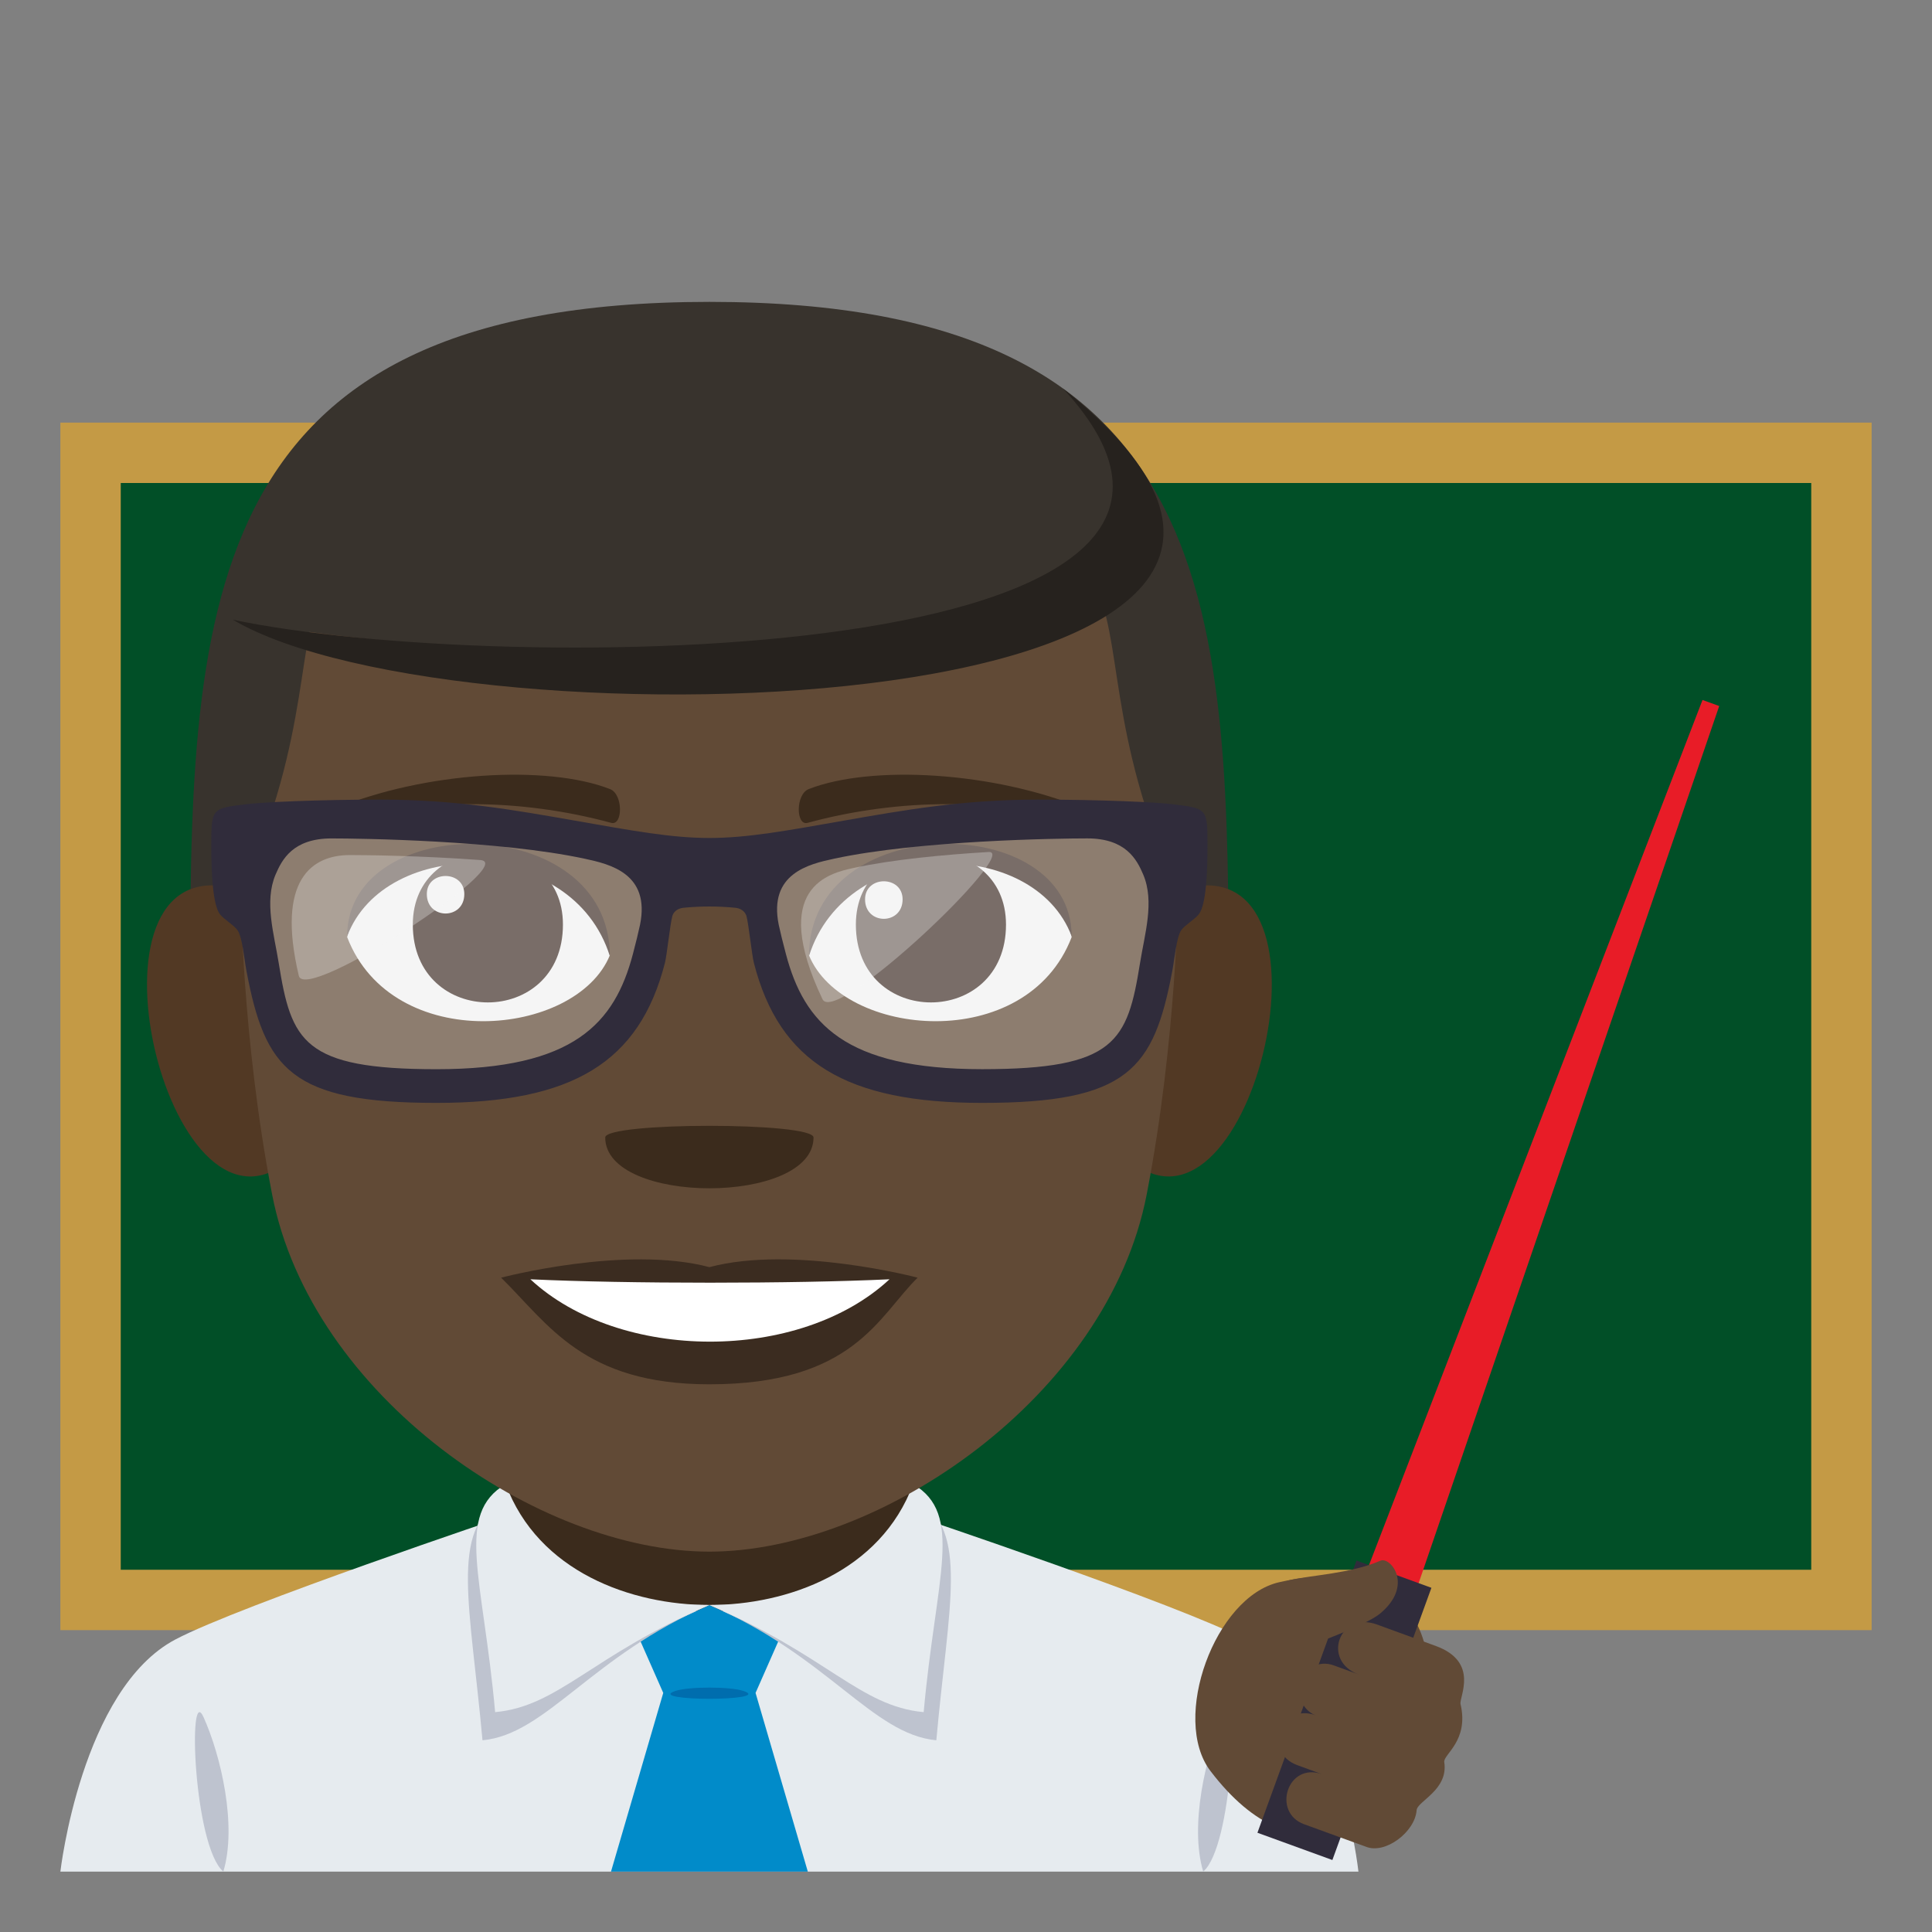 <?xml version="1.0" encoding="utf-8"?>
<!-- Generator: Adobe Illustrator 15.0.0, SVG Export Plug-In . SVG Version: 6.00 Build 0)  -->
<!DOCTYPE svg PUBLIC "-//W3C//DTD SVG 1.1//EN" "http://www.w3.org/Graphics/SVG/1.1/DTD/svg11.dtd">
<svg version="1.1" id="Layer_1" xmlns="http://www.w3.org/2000/svg" xmlns:xlink="http://www.w3.org/1999/xlink" x="0px" y="0px"
	 width="64px" height="64px" viewBox="0 0 64 64" enable-background="new 0 0 64 64" xml:space="preserve">
<rect x="0" y="0" width="64" height="64" fill="#808080" stroke="none"/>
<rect x="2" y="14" fill="#C49A45" width="60" height="40"/>
<rect x="4" y="16" fill="#014F27" width="56" height="36"/>
<path fill="#E6EBEF" d="M5.813,54.308c2.15-1.134,11.076-4.13,11.076-4.13h13.293c0,0,8.918,2.989,11.055,4.127
	C44.346,55.957,45,62,45,62H2C2,62,2.693,55.952,5.813,54.308"/>
<rect x="16.717" y="46.039" fill="#3B2B1C" width="13.566" height="7.333"/>
<path fill="#BEC3CF" d="M40.51,56.885c-0.57,1.277-1.109,3.59-0.652,5.114C40.84,61.162,41.041,55.697,40.51,56.885"/>
<path fill="#BEC3CF" d="M7.398,62c0.459-1.524-0.08-3.841-0.654-5.114C6.213,55.696,6.414,61.161,7.398,62"/>
<polygon fill="#018BC9" points="26.76,62 25.029,56.08 25.838,54.245 23.5,53.168 21.162,54.245 21.971,56.08 20.24,62 "/>
<path fill="#006DAE" d="M24.631,56.016c-0.447-0.15-1.814-0.15-2.262,0C21.342,56.361,25.658,56.361,24.631,56.016z"/>
<path fill="#BEC3CF" d="M23.5,53.168c-2.582,0-5.834-0.554-6.908-3.463c-1.693,1.001-1.014,3.463-0.609,7.944
	C18.098,57.454,19.594,54.841,23.5,53.168z"/>
<path fill="#E6EBEF" d="M23.5,53.168c-2.582,0-5.672-1.096-6.748-4.005c-1.693,1-0.752,3.071-0.35,7.554
	C18.518,56.521,19.594,54.841,23.5,53.168z"/>
<path fill="#BEC3CF" d="M23.5,53.168c2.582,0,5.834-0.554,6.908-3.463c1.693,1.001,1.014,3.463,0.609,7.944
	C28.902,57.454,27.406,54.841,23.5,53.168z"/>
<path fill="#E6EBEF" d="M23.5,53.168c2.582,0,5.672-1.096,6.748-4.005c1.693,1,0.752,3.071,0.35,7.554
	C28.482,56.521,27.406,54.841,23.5,53.168z"/>
<path fill="#614A36" d="M40.098,58.667c-1.32-1.734,0.15-5.775,2.277-6.254C51.783,50.298,45.943,66.337,40.098,58.667z"/>
<polygon fill="#E81C27" points="45.248,52.11 46.902,52.713 56.951,23.388 56.398,23.188 "/>
<rect x="43.201" y="51.885" transform="matrix(-0.94 -0.342 0.342 -0.94 67.001 125.162)" fill="#302C3B" width="2.641" height="9.593"/>
<path fill="#614A36" d="M47.561,54.524l-1.951-0.711c-1.24-0.451-1.842,1.203-0.602,1.655l-0.828-0.301
	c-0.494-0.182-0.977,0.112-1.127,0.526c-0.148,0.413,0.113,0.977,0.525,1.127c-1.158-0.421-1.76,1.233-0.6,1.654l0.826,0.302
	c-1.158-0.421-1.678,1.263-0.604,1.654l2.043,0.743c0.641,0.266,1.633-0.487,1.684-1.207c0.021-0.3,1.059-0.668,0.916-1.594
	c-0.039-0.254,0.826-0.7,0.539-1.923C48.33,56.223,49.02,55.056,47.561,54.524z"/>
<path fill="#614A36" d="M42.713,52.345c-0.982,0.228,0.107,2.309,0.531,2.217c0,0,1.977-0.705,2.463-1.102
	c1.143-0.939,0.354-1.905,0.021-1.76C44.76,52.125,43.422,52.18,42.713,52.345z"/>
<path fill="#38332D" d="M23.5,10C6.303,10,6.297,20.348,6.297,33.287h34.404C40.701,20.348,40.697,10,23.5,10z"/>
<path fill="#523924" d="M9.713,38.317c1.863-1.733,0.172-8.539-2.23-8.948C2.348,28.493,5.693,42.062,9.713,38.317z"/>
<path fill="#523924" d="M37.287,38.317c-1.863-1.733-0.172-8.539,2.23-8.948C44.65,28.493,41.309,42.06,37.287,38.317z"/>
<path fill="#614A36" d="M23.5,16.9c-17.969,0-10.729,2.081-15.525,12.636c0,0,0.035,4.84,1.039,10.031
	C10.309,46.261,17.842,51.4,23.5,51.4s13.191-5.14,14.486-11.833c1.004-5.191,1.039-10.031,1.039-10.031
	C34.229,18.98,41.469,16.9,23.5,16.9z"/>
<path fill="#F5F5F5" d="M35.5,31.043c-1.496,3.9-7.588,3.328-8.703,0.6C27.645,27.26,34.676,26.886,35.5,31.043z"/>
<path fill="#45332C" d="M28.352,30.628c0,3.438,4.973,3.438,4.973,0C33.324,27.435,28.352,27.435,28.352,30.628z"/>
<path fill="#45332C" d="M35.5,31.016c0-4.188-8.703-4.188-8.703,0.661C28.041,27.699,34.256,27.699,35.5,31.016z"/>
<path fill="#F5F5F5" d="M11.5,31.043c1.498,3.9,7.588,3.328,8.703,0.6C19.355,27.26,12.324,26.886,11.5,31.043z"/>
<path fill="#45332C" d="M18.648,30.628c0,3.438-4.973,3.438-4.973,0C13.676,27.435,18.648,27.435,18.648,30.628z"/>
<path fill="#45332C" d="M11.5,31.016c0-4.186,8.703-4.186,8.703,0.66C18.961,27.699,12.744,27.699,11.5,31.016z"/>
<path fill="#F5F5F5" d="M28.656,29.792c0,0.86,1.244,0.86,1.244,0C29.9,28.994,28.656,28.994,28.656,29.792z"/>
<path fill="#F5F5F5" d="M15.381,29.617c0,0.859-1.242,0.859-1.242,0C14.139,28.819,15.381,28.819,15.381,29.617z"/>
<path fill="#3B2C20" d="M23.5,41.976c-2.781-0.74-6.9,0.349-6.9,0.349c1.57,1.538,2.719,3.532,6.9,3.532
	c4.791,0,5.604-2.266,6.898-3.532C30.398,42.324,26.275,41.235,23.5,41.976z"/>
<path fill="#FFFFFF" d="M17.57,42.378c2.953,2.746,8.924,2.763,11.896,0C26.314,42.528,20.742,42.529,17.57,42.378z"/>
<path fill="#3B2B1C" d="M35.896,26.787c-2.965-1.223-7.023-1.462-9.107-0.647c-0.439,0.172-0.426,1.225-0.037,1.118
	c2.988-0.813,6.426-0.875,9.256,0.108C36.387,27.5,36.342,26.969,35.896,26.787z"/>
<path fill="#3B2B1C" d="M11.104,26.787c2.963-1.223,7.021-1.462,9.105-0.647c0.439,0.172,0.426,1.225,0.037,1.118
	c-2.986-0.813-6.426-0.875-9.254,0.108C10.611,27.5,10.656,26.969,11.104,26.787z"/>
<path fill="#38332D" d="M37.238,15.314c6.408,8.789-23.336,6.496-29.523,5.214C7.715,20.529,16.801,8.135,37.238,15.314z"/>
<path fill="#26221E" d="M7.715,20.529c8.885,1.87,36.053,1.61,27.502-7.657C49.158,23.994,15.238,24.984,7.715,20.529z"/>
<path fill="#3B2B1C" d="M26.949,37.681c0,2.244-6.9,2.244-6.9,0C20.049,37.165,26.949,37.165,26.949,37.681z"/>
<path opacity="0.3" fill="#F5F5F5" d="M25.223,28.539c-0.541,8.816,8.375,8.167,12.104,6.458
	C40.307,27.496,39.473,25.352,25.223,28.539z"/>
<path opacity="0.3" fill="#F5F5F5" d="M32.748,28.223c-1.5,0.091-3.176,0.249-4.467,0.528c-0.797,0.172-2.809,0.621-1.035,4.349
	C27.678,34.006,33.824,28.157,32.748,28.223z"/>
<path opacity="0.3" fill="#F5F5F5" d="M8.473,27.581c-1.473,9.896,6.082,9.5,10.916,7.521C27.91,25.289,11.307,26.935,8.473,27.581z
	"/>
<path opacity="0.3" fill="#F5F5F5" d="M15.912,28.49c-1.963-0.145-3.783-0.165-4.324-0.165c-1.236,0-2.449,0.79-1.689,4
	C10.117,33.251,17.227,28.586,15.912,28.49z"/>
<path fill="#302C3B" d="M38.859,26.643c-0.566-0.07-2.344-0.155-4.5-0.155c-2.473,0-4.447,0.354-6.391,0.694
	c-1.928,0.339-3.213,0.577-4.469,0.577c-1.258,0-2.541-0.238-4.469-0.577c-1.945-0.341-3.918-0.694-6.393-0.694
	c-2.156,0-3.934,0.085-4.5,0.155C7,26.782,7,26.782,7,28.037c0,1.835,0.211,2.154,0.299,2.265c0.121,0.148,0.459,0.354,0.568,0.511
	c0.162,0.229,0.219,0.939,0.297,1.349c0.615,3.248,1.463,4.373,6.297,4.373c4.502,0,6.719-1.337,7.566-4.639
	c0.063-0.246,0.174-1.3,0.244-1.546c0.025-0.097,0.115-0.242,0.35-0.277c0.313-0.031,0.598-0.044,0.879-0.044
	s0.564,0.013,0.879,0.044c0.232,0.035,0.322,0.181,0.35,0.277c0.068,0.246,0.18,1.3,0.244,1.546
	c0.846,3.302,3.064,4.639,7.564,4.639c4.836,0,5.684-1.125,6.297-4.373c0.078-0.409,0.137-1.119,0.297-1.349
	c0.109-0.157,0.447-0.362,0.568-0.511c0.09-0.11,0.301-0.43,0.301-2.265C40,26.782,40,26.782,38.859,26.643z M21.201,30.638
	c-0.057,0.266-0.133,0.576-0.236,0.968c-0.605,2.289-1.945,3.813-6.504,3.813c-4.418,0-4.811-0.922-5.227-3.511
	c-0.154-0.966-0.486-2.035-0.107-2.933c0.213-0.5,0.576-1.201,1.855-1.201c0.934,0,5.551,0.061,8.391,0.673
	C20.201,28.625,21.549,28.937,21.201,30.638z M37.764,31.907c-0.416,2.589-0.807,3.511-5.227,3.511
	c-4.559,0-5.896-1.523-6.502-3.813c-0.105-0.392-0.18-0.702-0.238-0.968c-0.346-1.701,1.002-2.013,1.83-2.191
	c2.84-0.612,7.457-0.673,8.391-0.673c1.277,0,1.643,0.701,1.854,1.201C38.252,29.872,37.918,30.941,37.764,31.907z"/>
</svg>
